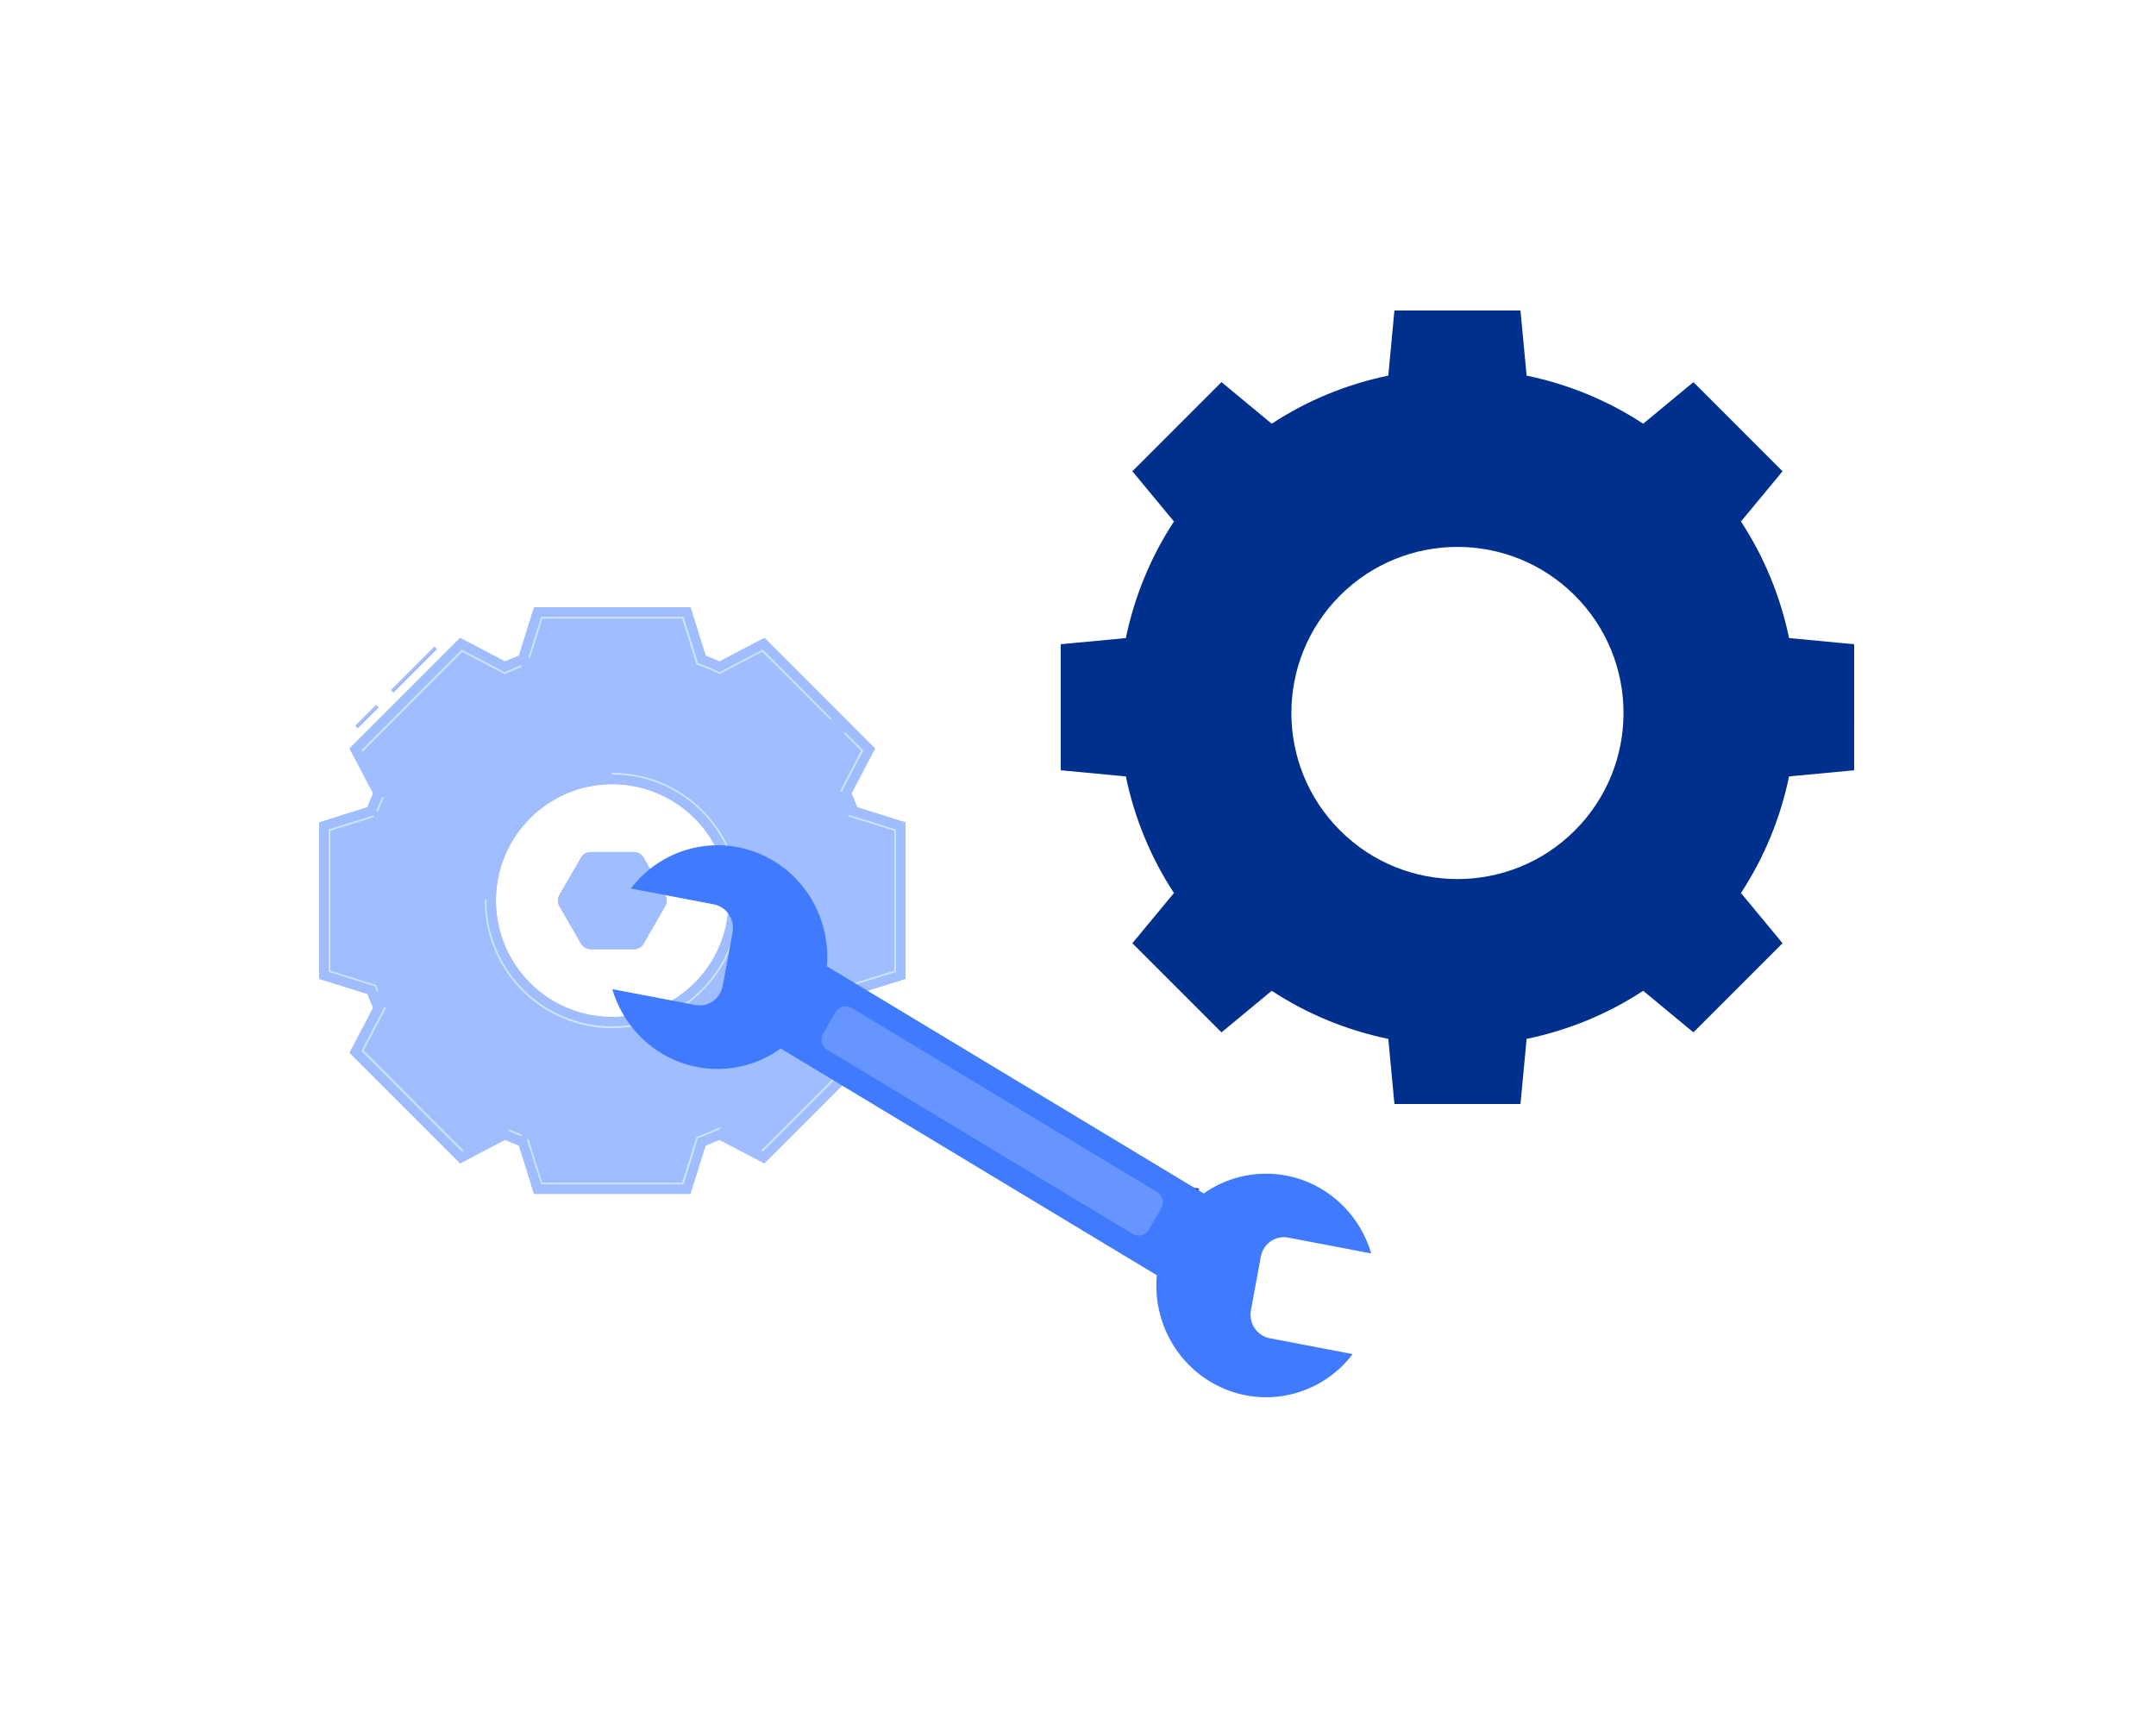 <svg width="125" height="100" viewBox="0 0 125 100" fill="none" xmlns="http://www.w3.org/2000/svg">
<rect width="125" height="100" fill="white"/>
<path d="M36.75 49.393H34.25C34.136 49.393 34.023 49.423 33.924 49.48C33.825 49.537 33.742 49.619 33.685 49.718L32.435 51.884C32.377 51.983 32.347 52.096 32.347 52.21C32.347 52.325 32.377 52.438 32.435 52.537L33.685 54.701C33.742 54.8 33.824 54.883 33.923 54.94C34.023 54.997 34.135 55.028 34.25 55.028H36.75C36.865 55.028 36.977 54.997 37.077 54.94C37.176 54.883 37.258 54.8 37.315 54.701L38.565 52.537C38.623 52.438 38.653 52.325 38.653 52.21C38.653 52.096 38.623 51.983 38.565 51.884L37.315 49.718C37.258 49.619 37.175 49.537 37.076 49.48C36.977 49.423 36.864 49.393 36.75 49.393Z" fill="#407BFF"/>
<path opacity="0.5" d="M36.75 49.393H34.25C34.136 49.393 34.023 49.423 33.924 49.48C33.825 49.537 33.742 49.619 33.685 49.718L32.435 51.884C32.377 51.983 32.347 52.096 32.347 52.21C32.347 52.325 32.377 52.438 32.435 52.537L33.685 54.701C33.742 54.8 33.824 54.883 33.923 54.94C34.023 54.997 34.135 55.028 34.25 55.028H36.75C36.865 55.028 36.977 54.997 37.077 54.94C37.176 54.883 37.258 54.8 37.315 54.701L38.565 52.537C38.623 52.438 38.653 52.325 38.653 52.21C38.653 52.096 38.623 51.983 38.565 51.884L37.315 49.718C37.258 49.619 37.175 49.537 37.076 49.48C36.977 49.423 36.864 49.393 36.75 49.393Z" fill="white"/>
<path d="M20.744 42.216L20.602 42.074L21.804 40.871L21.946 41.014L20.744 42.216ZM22.814 40.146L22.672 40.004L25.184 37.491L25.326 37.632L22.814 40.146Z" fill="#407BFF"/>
<path opacity="0.5" d="M20.744 42.216L20.602 42.074L21.804 40.871L21.946 41.014L20.744 42.216ZM22.814 40.146L22.672 40.004L25.184 37.491L25.326 37.632L22.814 40.146Z" fill="white"/>
<path d="M52.5 56.745V47.676L49.695 46.797C49.595 46.528 49.485 46.264 49.368 45.995L50.733 43.391L44.322 36.979L41.717 38.345C41.455 38.227 41.192 38.117 40.916 38.015L40.036 35.21H30.962L30.084 38.015C29.814 38.117 29.552 38.227 29.283 38.345L26.678 36.979L20.267 43.391L21.634 45.995C21.515 46.258 21.405 46.52 21.305 46.797L18.5 47.676V56.745L21.305 57.623C21.407 57.891 21.517 58.155 21.634 58.424L20.267 61.029L26.678 67.44L29.283 66.074C29.544 66.192 29.806 66.302 30.084 66.404L30.962 69.21H40.03L40.91 66.404C41.178 66.302 41.441 66.192 41.711 66.074L44.316 67.44L50.727 61.029L49.361 58.424C49.477 58.163 49.589 57.899 49.689 57.623L52.5 56.745ZM42.248 52.209C42.248 53.543 41.852 54.848 41.111 55.958C40.369 57.068 39.315 57.932 38.082 58.443C36.849 58.954 35.492 59.088 34.184 58.827C32.875 58.567 31.672 57.924 30.729 56.98C29.785 56.037 29.142 54.834 28.882 53.525C28.621 52.216 28.755 50.859 29.266 49.626C29.776 48.393 30.641 47.339 31.751 46.598C32.861 45.856 34.165 45.46 35.5 45.46C37.289 45.461 39.005 46.172 40.271 47.437C41.536 48.703 42.247 50.419 42.248 52.209Z" fill="#407BFF"/>
<path opacity="0.5" d="M52.5 56.745V47.676L49.695 46.797C49.595 46.528 49.485 46.264 49.368 45.995L50.733 43.391L44.322 36.979L41.717 38.345C41.455 38.227 41.192 38.117 40.916 38.015L40.036 35.21H30.962L30.084 38.015C29.814 38.117 29.552 38.227 29.283 38.345L26.678 36.979L20.267 43.391L21.634 45.995C21.515 46.258 21.405 46.52 21.305 46.797L18.5 47.676V56.745L21.305 57.623C21.407 57.891 21.517 58.155 21.634 58.424L20.267 61.029L26.678 67.44L29.283 66.074C29.544 66.192 29.806 66.302 30.084 66.404L30.962 69.21H40.03L40.91 66.404C41.178 66.302 41.441 66.192 41.711 66.074L44.316 67.44L50.727 61.029L49.361 58.424C49.477 58.163 49.589 57.899 49.689 57.623L52.5 56.745ZM42.248 52.209C42.248 53.543 41.852 54.848 41.111 55.958C40.369 57.068 39.315 57.932 38.082 58.443C36.849 58.954 35.492 59.088 34.184 58.827C32.875 58.567 31.672 57.924 30.729 56.98C29.785 56.037 29.142 54.834 28.882 53.525C28.621 52.216 28.755 50.859 29.266 49.626C29.776 48.393 30.641 47.339 31.751 46.598C32.861 45.856 34.165 45.46 35.5 45.46C37.289 45.461 39.005 46.172 40.271 47.437C41.536 48.703 42.247 50.419 42.248 52.209Z" fill="white"/>
<path d="M39.593 68.661H31.409C31.398 68.661 31.387 68.657 31.379 68.651C31.37 68.644 31.364 68.635 31.361 68.625L30.559 66.096C30.555 66.083 30.557 66.069 30.563 66.058C30.569 66.046 30.58 66.037 30.593 66.033C30.605 66.029 30.619 66.03 30.631 66.036C30.643 66.043 30.652 66.053 30.656 66.066L31.435 68.561H39.545L40.379 65.928C40.381 65.92 40.385 65.914 40.39 65.908C40.395 65.903 40.402 65.898 40.409 65.896L40.683 65.793C40.916 65.705 41.162 65.603 41.441 65.479L41.707 65.359C41.719 65.353 41.733 65.353 41.746 65.358C41.758 65.363 41.768 65.372 41.773 65.385C41.779 65.397 41.779 65.411 41.774 65.423C41.769 65.436 41.759 65.445 41.747 65.451L41.481 65.569C41.202 65.695 40.952 65.797 40.719 65.886L40.467 65.982L39.642 68.625C39.638 68.635 39.632 68.644 39.623 68.65C39.614 68.657 39.604 68.66 39.593 68.661ZM44.202 66.751C44.188 66.751 44.175 66.746 44.165 66.737C44.161 66.733 44.157 66.727 44.154 66.721C44.151 66.715 44.15 66.708 44.15 66.701C44.15 66.694 44.151 66.688 44.154 66.681C44.157 66.675 44.161 66.67 44.165 66.665L49.928 60.904L48.647 58.46C48.644 58.453 48.642 58.446 48.642 58.438C48.642 58.43 48.644 58.423 48.647 58.416L48.768 58.15C48.888 57.879 48.99 57.63 49.08 57.394L49.182 57.12C49.185 57.113 49.19 57.106 49.195 57.101C49.2 57.096 49.207 57.092 49.214 57.09L51.849 56.266V48.161L49.244 47.348C49.237 47.347 49.23 47.344 49.224 47.34C49.218 47.336 49.213 47.331 49.209 47.325C49.205 47.319 49.203 47.312 49.202 47.304C49.201 47.297 49.202 47.29 49.204 47.283C49.206 47.276 49.21 47.27 49.215 47.264C49.22 47.259 49.226 47.255 49.232 47.252C49.239 47.249 49.246 47.248 49.254 47.248C49.261 47.248 49.268 47.25 49.275 47.254L51.907 48.075C51.917 48.079 51.925 48.085 51.932 48.094C51.938 48.102 51.941 48.113 51.941 48.123V56.308C51.941 56.319 51.938 56.329 51.932 56.338C51.926 56.346 51.917 56.353 51.907 56.356L49.268 57.178L49.174 57.43C49.084 57.669 48.974 57.917 48.858 58.192L48.749 58.436L50.034 60.891C50.04 60.899 50.044 60.909 50.044 60.919C50.044 60.93 50.04 60.94 50.034 60.949L44.248 66.737C44.235 66.747 44.219 66.752 44.203 66.751H44.202ZM26.797 66.751C26.784 66.751 26.771 66.746 26.761 66.737L20.974 60.949C20.969 60.94 20.966 60.93 20.966 60.919C20.966 60.909 20.969 60.899 20.974 60.891L22.271 58.414C22.277 58.402 22.288 58.394 22.3 58.389C22.313 58.385 22.327 58.386 22.339 58.392C22.345 58.395 22.35 58.399 22.354 58.404C22.358 58.41 22.361 58.416 22.363 58.422C22.365 58.428 22.366 58.435 22.365 58.441C22.364 58.448 22.362 58.454 22.359 58.46L21.081 60.904L26.841 66.665C26.846 66.67 26.85 66.675 26.852 66.681C26.855 66.688 26.856 66.694 26.856 66.701C26.856 66.708 26.855 66.715 26.852 66.721C26.85 66.727 26.846 66.733 26.841 66.737C26.835 66.742 26.828 66.746 26.821 66.749C26.814 66.751 26.806 66.752 26.799 66.751H26.797ZM30.203 65.852H30.185C29.984 65.773 29.766 65.681 29.524 65.573C29.517 65.571 29.51 65.568 29.504 65.563C29.498 65.559 29.494 65.553 29.491 65.546C29.488 65.54 29.486 65.533 29.486 65.525C29.485 65.518 29.487 65.511 29.49 65.504C29.493 65.497 29.497 65.491 29.503 65.487C29.508 65.482 29.515 65.478 29.522 65.476C29.529 65.474 29.536 65.474 29.544 65.475C29.551 65.476 29.558 65.479 29.564 65.483C29.804 65.589 30.018 65.683 30.221 65.757C30.227 65.76 30.233 65.763 30.238 65.768C30.242 65.773 30.246 65.778 30.249 65.784C30.251 65.791 30.253 65.797 30.253 65.804C30.253 65.811 30.252 65.817 30.249 65.823C30.245 65.833 30.238 65.841 30.229 65.846C30.22 65.851 30.209 65.853 30.199 65.852H30.203ZM35.504 59.612C33.541 59.608 31.659 58.826 30.271 57.436C28.884 56.046 28.105 54.162 28.105 52.199C28.105 52.185 28.11 52.173 28.12 52.163C28.129 52.154 28.142 52.148 28.155 52.148C28.169 52.148 28.181 52.154 28.191 52.163C28.2 52.173 28.205 52.185 28.205 52.199C28.205 53.642 28.633 55.053 29.435 56.254C30.237 57.454 31.377 58.39 32.711 58.942C34.045 59.495 35.512 59.639 36.928 59.358C38.344 59.076 39.645 58.381 40.665 57.36C41.686 56.339 42.381 55.039 42.663 53.623C42.944 52.207 42.8 50.739 42.247 49.405C41.695 48.072 40.76 46.931 39.559 46.13C38.359 45.327 36.948 44.899 35.504 44.899C35.491 44.899 35.478 44.894 35.469 44.885C35.459 44.875 35.454 44.862 35.454 44.849C35.454 44.836 35.459 44.823 35.469 44.814C35.478 44.804 35.491 44.799 35.504 44.799C37.467 44.799 39.349 45.579 40.737 46.967C42.126 48.355 42.905 50.238 42.905 52.201C42.905 54.164 42.126 56.046 40.737 57.434C39.349 58.822 37.467 59.602 35.504 59.602V59.612ZM21.88 57.462C21.87 57.462 21.86 57.458 21.851 57.452C21.843 57.446 21.836 57.438 21.832 57.428L21.738 57.178L19.091 56.35C19.081 56.347 19.073 56.34 19.066 56.332C19.06 56.323 19.057 56.313 19.057 56.302V48.117C19.057 48.107 19.061 48.096 19.067 48.088C19.073 48.079 19.081 48.073 19.091 48.069L21.622 47.28C21.634 47.276 21.648 47.277 21.66 47.283C21.672 47.289 21.681 47.299 21.686 47.312C21.689 47.325 21.687 47.339 21.681 47.35C21.675 47.362 21.664 47.371 21.652 47.376L19.151 48.161V56.272L21.786 57.096C21.793 57.098 21.799 57.102 21.805 57.107C21.81 57.112 21.814 57.119 21.816 57.126L21.92 57.4C21.925 57.412 21.924 57.426 21.919 57.438C21.914 57.45 21.904 57.459 21.892 57.464L21.88 57.462ZM21.88 47.043H21.862C21.85 47.038 21.84 47.028 21.835 47.016C21.83 47.004 21.829 46.99 21.834 46.977C21.93 46.721 22.034 46.476 22.145 46.228C22.15 46.216 22.16 46.207 22.173 46.202C22.185 46.198 22.199 46.198 22.211 46.204C22.217 46.206 22.222 46.21 22.227 46.215C22.231 46.22 22.235 46.225 22.238 46.231C22.24 46.237 22.241 46.244 22.241 46.251C22.241 46.257 22.239 46.264 22.237 46.27C22.125 46.514 22.024 46.759 21.928 47.013C21.925 47.024 21.918 47.033 21.908 47.04C21.899 47.047 21.887 47.05 21.876 47.049L21.88 47.043ZM48.766 45.899H48.742C48.736 45.896 48.731 45.892 48.726 45.887C48.722 45.882 48.719 45.876 48.717 45.869C48.715 45.863 48.715 45.856 48.716 45.85C48.716 45.843 48.718 45.837 48.721 45.831L49.924 43.517L48.962 42.551C48.956 42.547 48.951 42.541 48.948 42.535C48.944 42.529 48.943 42.522 48.942 42.514C48.941 42.507 48.943 42.5 48.945 42.493C48.947 42.487 48.952 42.481 48.956 42.475C48.962 42.471 48.968 42.467 48.974 42.464C48.981 42.462 48.988 42.461 48.995 42.461C49.003 42.462 49.01 42.464 49.016 42.467C49.022 42.47 49.028 42.475 49.032 42.481L50.034 43.483C50.04 43.491 50.044 43.501 50.044 43.512C50.044 43.522 50.04 43.532 50.034 43.541L48.806 45.887C48.8 45.894 48.794 45.899 48.786 45.902C48.778 45.905 48.77 45.906 48.762 45.905L48.766 45.899ZM21.011 43.553C20.997 43.553 20.984 43.548 20.974 43.539C20.966 43.529 20.961 43.517 20.961 43.504C20.961 43.491 20.966 43.478 20.974 43.469L26.755 37.684C26.763 37.678 26.773 37.674 26.784 37.674C26.794 37.674 26.805 37.678 26.813 37.684L29.267 38.968L29.512 38.86C29.748 38.754 29.964 38.66 30.173 38.582C30.179 38.579 30.186 38.578 30.192 38.578C30.199 38.578 30.206 38.579 30.212 38.582C30.218 38.584 30.224 38.588 30.228 38.593C30.233 38.598 30.236 38.604 30.239 38.61C30.243 38.622 30.243 38.636 30.237 38.648C30.232 38.66 30.221 38.669 30.209 38.674C30.009 38.756 29.788 38.846 29.554 38.95L29.287 39.071C29.28 39.074 29.273 39.075 29.265 39.075C29.258 39.075 29.25 39.074 29.243 39.071L26.799 37.79L21.047 43.553C21.035 43.557 21.022 43.557 21.011 43.553ZM48.163 41.725C48.149 41.726 48.136 41.721 48.126 41.712L44.185 37.78L41.741 39.061C41.735 39.064 41.727 39.066 41.72 39.066C41.713 39.066 41.706 39.064 41.699 39.061L41.433 38.94C41.158 38.818 40.91 38.716 40.675 38.626L40.401 38.524C40.394 38.521 40.387 38.517 40.382 38.511C40.377 38.505 40.373 38.499 40.371 38.492L39.547 35.859H31.445L30.736 38.125C30.734 38.131 30.731 38.137 30.727 38.142C30.723 38.147 30.717 38.151 30.712 38.154C30.706 38.157 30.699 38.159 30.693 38.16C30.686 38.16 30.68 38.159 30.674 38.157C30.661 38.153 30.651 38.144 30.645 38.133C30.639 38.121 30.638 38.107 30.642 38.095L31.363 35.795C31.366 35.785 31.373 35.776 31.381 35.77C31.39 35.764 31.4 35.761 31.411 35.761H39.595C39.606 35.761 39.616 35.764 39.625 35.77C39.633 35.776 39.64 35.785 39.644 35.795L40.469 38.44L40.721 38.536C40.958 38.624 41.206 38.736 41.483 38.852L41.727 38.961L44.185 37.676C44.194 37.67 44.204 37.666 44.215 37.666C44.225 37.666 44.235 37.67 44.244 37.676L48.193 41.643C48.197 41.648 48.201 41.654 48.204 41.66C48.206 41.666 48.208 41.673 48.208 41.679C48.208 41.686 48.206 41.693 48.204 41.699C48.201 41.705 48.197 41.711 48.193 41.715C48.184 41.723 48.174 41.728 48.163 41.73V41.725Z" fill="#CCE5F7"/>
<path d="M67.299 69.951L68.906 70.115L69.519 68.901L67.59 68.611L67.299 69.951Z" fill="#1919D3"/>
<path d="M72.526 75.961L73.099 72.852C73.166 72.492 73.37 72.172 73.668 71.965C73.965 71.757 74.331 71.678 74.685 71.745L79.5 72.664C79.213 71.684 78.702 70.788 78.009 70.047C77.317 69.307 76.462 68.745 75.515 68.405C74.568 68.066 73.555 67.96 72.56 68.095C71.565 68.231 70.615 68.604 69.789 69.184L47.944 56.017C48.057 54.624 47.726 53.232 46.999 52.047C46.273 50.862 45.189 49.948 43.911 49.441C42.633 48.935 41.228 48.862 39.906 49.235C38.584 49.607 37.415 50.405 36.574 51.509L41.389 52.427C41.743 52.496 42.056 52.705 42.259 53.008C42.462 53.311 42.539 53.683 42.474 54.044L41.901 57.155C41.834 57.516 41.629 57.834 41.332 58.042C41.035 58.249 40.669 58.328 40.315 58.262L35.5 57.341C35.788 58.327 36.303 59.229 37.002 59.971C37.7 60.715 38.562 61.278 39.517 61.614C40.471 61.95 41.49 62.051 42.49 61.907C43.49 61.762 44.442 61.378 45.267 60.785L67.069 73.927C66.943 75.323 67.265 76.722 67.985 77.915C68.706 79.108 69.787 80.032 71.067 80.546C72.346 81.061 73.755 81.14 75.082 80.771C76.409 80.402 77.583 79.605 78.428 78.499L73.613 77.578C73.259 77.509 72.946 77.301 72.742 76.998C72.538 76.695 72.461 76.322 72.526 75.961Z" fill="#407BFF"/>
<path d="M67.085 69.105L49.373 58.428C49.051 58.234 48.636 58.343 48.445 58.671L47.723 59.913C47.532 60.241 47.639 60.664 47.961 60.858L65.673 71.534C65.995 71.728 66.41 71.62 66.601 71.292L67.323 70.05C67.513 69.722 67.407 69.299 67.085 69.105Z" fill="#407BFF"/>
<path opacity="0.2" d="M67.085 69.105L49.373 58.428C49.051 58.234 48.636 58.343 48.445 58.671L47.723 59.913C47.532 60.241 47.639 60.664 47.961 60.858L65.673 71.534C65.995 71.728 66.41 71.62 66.601 71.292L67.323 70.05C67.513 69.722 67.407 69.299 67.085 69.105Z" fill="white"/>
<path d="M68.063 30.232C66.689 32.324 65.766 34.621 65.274 36.99L61.5 37.346V44.654L65.274 45.01C65.766 47.379 66.689 49.676 68.063 51.768L65.652 54.679L70.82 59.847L73.732 57.437C75.824 58.81 78.121 59.734 80.49 60.226L80.846 64H88.154L88.51 60.226C90.879 59.734 93.176 58.81 95.268 57.437L98.18 59.847L103.348 54.679L100.937 51.768C102.31 49.676 103.234 47.379 103.726 45.01L107.499 44.654L107.5 37.346L103.726 36.99C103.234 34.621 102.31 32.324 100.937 30.232L103.348 27.321L98.18 22.153L95.268 24.563C93.176 23.189 90.879 22.265 88.51 21.774L88.154 18H80.845L80.49 21.774C78.121 22.266 75.823 23.189 73.732 24.563L70.82 22.152L65.652 27.32L68.063 30.232V30.232ZM91.308 34.525C95.068 38.284 95.068 44.381 91.308 48.141C87.548 51.901 81.451 51.9 77.692 48.141C73.932 44.381 73.932 38.285 77.692 34.525C81.452 30.765 87.547 30.765 91.308 34.525L91.308 34.525Z" fill="#00308E"/>
</svg>
